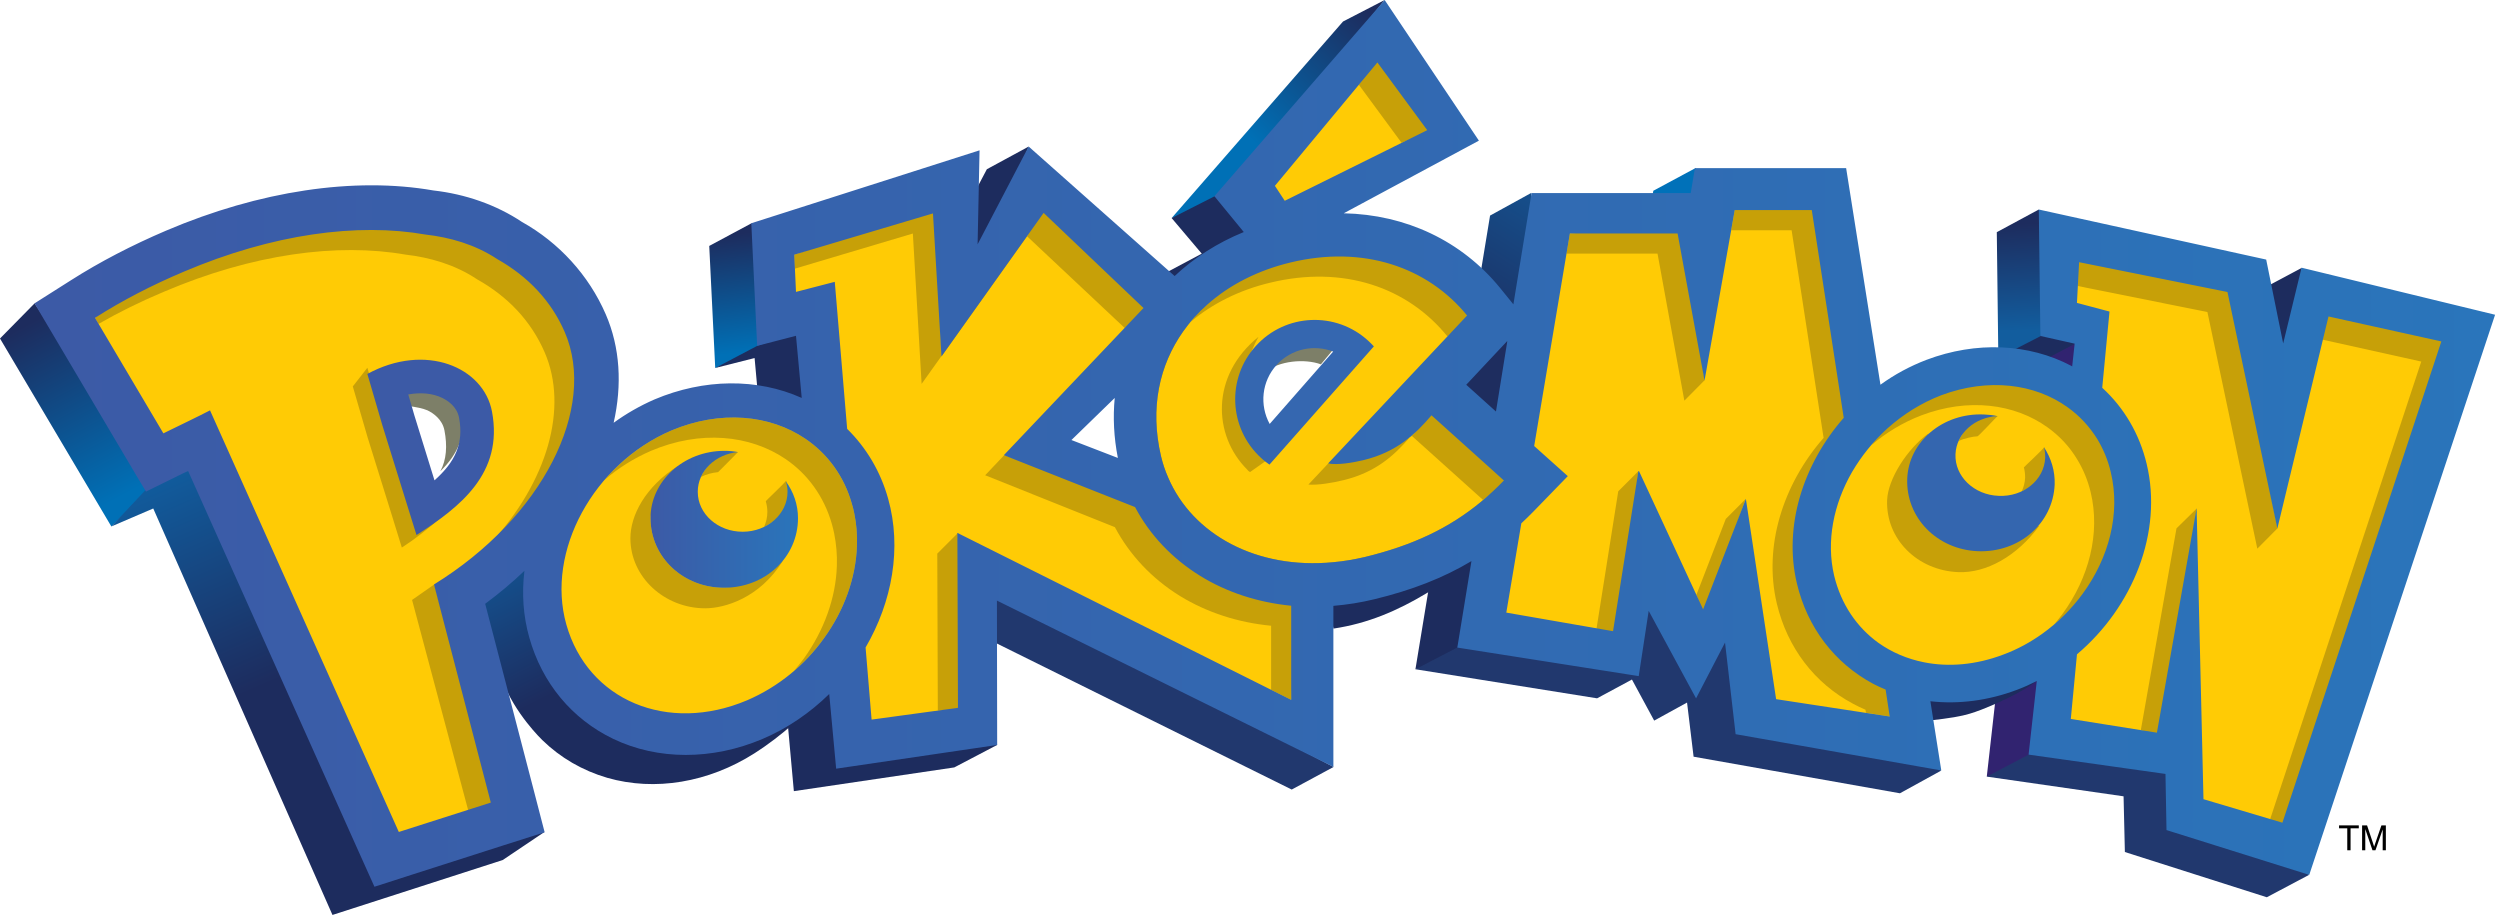 <svg width="270" height="99" viewBox="0 0 270 99" fill="none" xmlns="http://www.w3.org/2000/svg">
<g clip-path="url(#clip0_39_31)">
<path d="M0 36.557L12.026 56.858L16.827 52.279L3.738 32.76L0 36.557Z" fill="url(#paint0_linear_39_31)"/>
<path d="M178.558 20.602L178.093 23.278L183.845 21.422L183.128 18.144L178.558 20.602Z" fill="#0071B9"/>
<path d="M145.044 2.326L126.536 23.55L131.922 22.001L149.543 0L145.044 2.326Z" fill="url(#paint1_linear_39_31)"/>
<path d="M244.056 31.345L248.599 28.924L247.301 40.3L244.056 31.345Z" fill="#1D2C5E"/>
<path d="M215.82 38.64L219.858 39.467L225.012 36.965L220.539 35.296L215.82 38.64Z" fill="#1D2C5E"/>
<path d="M76.598 26.561L77.244 39.744L82.88 37.467L81.193 24.096L76.598 26.561Z" fill="url(#paint2_linear_39_31)"/>
<path d="M220.19 22.627L215.654 25.075L215.82 38.64L220.386 36.3L221.819 29.734L220.19 22.627Z" fill="url(#paint3_linear_39_31)"/>
<path d="M219.567 39.505L214.572 83.875L222.557 82.3L224.121 37.112L219.567 39.505Z" fill="#312370"/>
<path d="M229.345 86.002L229.487 92.019L244.815 96.904L249.377 94.486L234.337 82.834L219.102 81.496L214.572 83.875L229.345 86.002Z" fill="#21386E"/>
<path d="M172.483 75.419L176.25 73.39L178.651 77.826L182.201 75.875L182.908 81.723L205.192 85.675L209.645 83.226L178.917 64.503L157.119 68.239L152.867 72.28L172.483 75.419Z" fill="#21386E"/>
<path d="M165.387 20.828L160.926 23.283L152.867 72.28L157.381 69.935L165.117 42.424L165.387 20.828Z" fill="url(#paint4_linear_39_31)"/>
<path d="M129.789 27.395L126.235 29.288L126.534 30.473L134.992 25.1L131.296 21.134L126.536 23.55L129.789 27.395Z" fill="#1D2C5E"/>
<path d="M139.506 85.272L103.166 67.271L107.728 63.822L144.028 82.83L139.506 85.272Z" fill="#21386E"/>
<path d="M106.581 18.277L101.074 28.72L106.893 26.958L111.092 15.83L106.581 18.277Z" fill="#1D2C5E"/>
<path d="M56.633 61.419L51.987 64.608C51.987 64.608 52.973 69.792 54.244 73.398C55.522 77.017 58.564 79.924 58.564 79.924C60.518 81.834 62.913 83.224 65.585 84.004C70.724 85.483 76.524 84.519 81.503 81.344C82.805 80.52 84.572 79.201 85.658 78.16C80.764 81.13 56.633 61.419 56.633 61.419Z" fill="url(#paint5_linear_39_31)"/>
<path d="M81.496 38.669L85.736 85.445L103.06 82.882L107.695 80.453L86.196 35.865L81.773 37.355L77.244 39.744L81.496 38.669Z" fill="#1D2C5E"/>
<path d="M16.55 54.916L35.906 98.814L54.295 92.882L58.785 89.864L20.617 49.929L15.841 52.791L12.026 56.858L16.55 54.916Z" fill="url(#paint6_linear_39_31)"/>
<path d="M208.381 75.627L208.641 77.782C210.225 77.604 211.889 77.399 213.313 76.892C214.973 76.324 218.579 74.718 219.95 73.535C219.436 73.722 210.987 75.912 208.381 75.627Z" fill="#1D2C5E"/>
<path d="M143.322 64.418L144.012 67.888C147.734 67.334 150.929 65.957 154.07 64.069C156.041 62.895 158.205 61.124 158.888 60.652C158.406 60.96 143.322 64.418 143.322 64.418Z" fill="#1D2C5E"/>
<path d="M40.938 94.652L39.501 91.459L21.149 50.5L20.772 49.66L19.938 50.045L19.381 50.301L16.114 51.905C15.632 51.097 14.832 49.743 14.276 48.804L6.889 36.32L4.957 33.061L8.153 31.036C11.176 29.108 14.59 27.327 18.304 25.741C25.699 22.591 33.247 20.925 40.13 20.925C42.394 20.925 44.585 21.108 46.643 21.466C50.074 21.857 53.247 22.983 55.868 24.729C59.774 26.913 62.849 30.301 64.586 34.309C66.012 37.603 66.29 41.461 65.384 45.463L64.852 47.814L66.805 46.398C68.121 45.443 69.551 44.627 71.055 43.972C73.655 42.873 76.345 42.312 79.04 42.312C81.591 42.312 84.003 42.817 86.21 43.81L87.633 44.448L87.49 42.895L86.871 36.184L86.771 35.12L85.735 35.389L82.626 36.195L82.081 24.768L104.855 17.492L104.671 26.373L106.386 26.813L111.36 17.281L126.257 30.493L126.878 31.046L127.484 30.476C129.525 28.558 131.944 27.019 134.673 25.902L135.813 25.436L135.032 24.483L132.346 21.209L149.449 1.495L158.406 14.86L144.695 22.23L141.65 23.868L145.107 23.941C151.607 24.078 157.363 26.828 161.312 31.683L162.74 33.444L163.66 34.575L162.132 36.197L161.113 37.279L157.687 40.933L157.05 41.612L157.739 42.234L160.95 45.125L162.192 46.242L162.458 44.594L163.69 36.967L164.005 35.009L164.015 35.02L164.339 33.02L166.178 21.76H182.596H183.366L183.496 21.001L183.817 19.073H198.602L202.184 41.694L202.417 43.159L203.617 42.288C205.068 41.234 206.671 40.367 208.383 39.712C210.662 38.852 213.008 38.413 215.35 38.413C218.138 38.413 220.845 39.057 223.186 40.274C223.248 40.319 223.336 40.377 223.456 40.425L224.567 40.871L224.698 39.679L224.966 37.214L225.054 36.406L224.259 36.229L221.261 35.559L221.115 23.767L243.972 28.798L245.689 37.283L247.464 37.318L249.235 30.016L268.295 34.651L248.817 93.354L234.879 88.977L234.78 83.57L234.766 82.795L233.997 82.687L220.089 80.724L220.876 73.655L221.063 71.973L219.558 72.744C218.845 73.107 218.155 73.412 217.503 73.652C215.229 74.512 212.9 74.947 210.581 74.947C209.91 74.947 209.236 74.91 208.58 74.836L207.392 74.703L207.578 75.883L208.557 82.1L188.266 78.521L187.203 69.295L186.861 66.338L185.494 68.981L183.158 73.486L178.857 65.546L177.564 63.161L177.156 65.841L176.219 71.987L158.435 69.188L159.814 60.753L160.129 58.819L158.448 59.824C155.537 61.569 152.194 62.882 148.231 63.839C146.846 64.177 145.399 64.411 143.926 64.533L143.092 64.603V65.44V81.358L108.069 64.049L106.753 63.4L106.754 64.867L106.778 79.671L91.119 81.978L90.461 74.869L90.283 72.967L88.918 74.305C86.849 76.33 84.518 77.9 81.991 78.972C79.406 80.071 76.739 80.627 74.066 80.627C71.397 80.627 68.889 80.069 66.611 78.978C62.391 76.948 59.347 73.265 58.041 68.618C57.419 66.435 57.25 64.13 57.539 61.764L57.848 59.244L56.01 60.994C54.714 62.224 53.318 63.399 51.858 64.478L51.363 64.843L51.519 65.438L56.794 85.686L57.726 89.279L54.194 90.402L44.262 93.582L40.938 94.652ZM45.396 40.296C44.884 40.296 44.355 40.343 43.822 40.439L43.146 40.569L42.148 40.761L42.449 41.733L42.645 42.365L45.485 51.658L45.769 52.551L46.191 53.891L47.241 52.957L47.938 52.336C50.691 49.862 51.656 47.35 51.075 44.182C50.709 42.281 49.237 41.334 48.391 40.938C47.507 40.512 46.495 40.296 45.396 40.296ZM121.531 40.601L119.756 42.329L115.081 46.872L114.063 47.861L115.388 48.373L120.402 50.308L121.942 50.901L121.624 49.283C121.21 47.193 121.102 45.101 121.296 43.066L121.531 40.601ZM141.947 35.434C140.008 35.434 138.132 36.268 136.799 37.72C134.777 39.928 134.384 43.185 135.822 45.823L136.203 46.538L136.816 47.681L137.679 46.715L138.234 46.1L145.092 38.27L145.631 37.65L146.496 36.656L145.262 36.199L144.493 35.915C143.686 35.599 142.822 35.434 141.947 35.434Z" fill="#FFCB05"/>
<path d="M152.438 47.032C152.372 47.09 152.311 47.164 152.259 47.24C152.328 47.177 152.395 47.122 152.466 47.064L152.438 47.032Z" fill="#7D7F68"/>
<path d="M158.351 41.555L161.776 37.901L160.604 39.145L160.638 38.988L159.602 40.081L156.18 43.724L159.386 46.608L159.967 43.016L161.563 44.445L158.351 41.555Z" fill="#7D7F68"/>
<path d="M158.351 41.555L161.563 44.445L162.793 36.819L161.776 37.901L158.351 41.555Z" fill="#7D7F68"/>
<path d="M115.715 47.522L115.767 47.544L115.715 47.522Z" fill="#7D7F68"/>
<path d="M134.677 50.694C134.951 50.971 134.698 50.772 135.005 50.982L137.1 49.505C136.789 49.285 136.481 49.049 136.198 48.785C133.158 46.015 133.948 39.785 135.92 36.375C130.729 40.563 130.999 47.01 134.677 50.694Z" fill="#C7A008"/>
<path d="M159.967 54.182C156.507 57.044 152.563 58.91 147.352 60.169C146.213 60.43 145.097 60.62 144.005 60.716C135.734 61.529 128.795 57.731 126.162 51.571C125.834 50.825 125.581 50.07 125.39 49.264C124.172 44.076 125.212 39.44 127.775 35.806C128.029 35.454 128.296 35.117 128.576 34.774C128.445 34.886 128.311 34.982 128.202 35.087C127.217 35.964 126.345 36.925 125.604 37.975C123.038 41.609 121.998 46.248 123.227 51.428C123.415 52.234 123.664 53 123.985 53.729C126.619 59.903 133.56 63.699 141.824 62.892C142.925 62.786 144.037 62.604 145.177 62.329C150.394 61.07 154.335 59.212 157.795 56.35C158.64 55.655 159.455 54.897 160.246 54.068L160.173 53.998C160.094 54.066 160.035 54.125 159.967 54.182Z" fill="#C7A008"/>
<path d="M101.678 38.499L110.919 25.513L110.544 25.167L101.628 37.691L101.678 38.499Z" fill="#C7A008"/>
<path d="M162.793 36.819L161.563 44.445L159.967 43.016L159.386 46.608L156.18 43.724L159.602 40.081L160.638 38.988L160.604 39.145L161.776 37.901L162.793 36.819Z" fill="#C7A008"/>
<path d="M151.374 15.429L154.61 14.041L148.695 6.45L146.757 9.157L151.374 15.429Z" fill="#C7A008"/>
<path d="M61.785 34.235C46.849 16.04 19.936 25.82 10.263 34.331L10.641 34.984C12.865 33.708 15.21 32.554 17.677 31.519C27.285 27.415 36.445 26.212 43.789 27.497C46.385 27.795 49.135 28.565 51.528 30.167C54.841 32.022 57.352 34.661 58.82 38.043C61.425 44.033 59.13 51.998 52.995 58.666C60.69 51.605 65.955 44.849 61.785 34.235Z" fill="#C7A008"/>
<path d="M92.257 55.433C92.187 55.103 92.117 54.768 92.01 54.445C91.169 51.42 89.362 49.005 86.993 47.398C83.159 44.794 77.807 44.259 72.473 46.511C69.667 47.724 67.227 49.591 65.298 51.821C66.781 50.545 68.476 49.482 70.307 48.69C75.629 46.431 80.981 46.965 84.828 49.566C87.197 51.175 88.989 53.589 89.848 56.61C89.943 56.934 90.017 57.274 90.091 57.615C90.319 58.765 90.425 59.928 90.381 61.119C90.27 64.601 88.979 68.107 86.832 71.101C86.486 71.575 86.122 72.017 85.745 72.455C86.967 71.4 88.058 70.233 88.99 68.926C91.146 65.951 92.434 62.438 92.548 58.935C92.596 57.766 92.499 56.584 92.257 55.433Z" fill="#C7A008"/>
<path d="M77.55 50.992C77.529 51.025 79.717 48.824 79.692 48.824C76.955 48.72 75.798 51.301 75.703 51.504C76.265 51.232 76.885 51.055 77.55 50.992Z" fill="#C7A008"/>
<path d="M82.705 54.147C82.816 54.518 82.874 54.887 82.874 55.291C82.874 55.861 82.747 56.408 82.516 56.912C82.954 56.683 86.119 55.148 84.892 51.896C84.958 51.996 82.626 54.137 82.705 54.147Z" fill="#C7A008"/>
<path d="M70.255 55.957C70.255 54.619 72.546 51.373 73.26 50.29C69.642 52.59 68.084 55.694 68.084 58.139C68.084 62.328 71.765 65.697 76.166 65.697C78.248 65.697 82.061 64.596 84.555 60.56C83.248 61.42 79.926 63.478 78.183 63.478C73.783 63.477 70.255 60.169 70.255 55.957Z" fill="#C7A008"/>
<path d="M101.227 59.791L101.284 76.746L103.975 76.9L103.443 57.572L101.227 59.791Z" fill="#C7A008"/>
<path d="M85.781 27.511L85.836 29.017L98.589 25.22L99.534 41.46L101.662 38.478L101.208 22.181L85.781 27.511Z" fill="#C7A008"/>
<path d="M124.332 33.326L112.353 22.332L110.919 25.513L121.462 35.418L124.332 33.326Z" fill="#C7A008"/>
<path d="M122.511 53.814L108.447 49.164L106.398 51.328L120.409 56.935C121.998 59.929 124.406 62.494 127.438 64.369C130.373 66.164 133.727 67.239 137.279 67.58V74.5L139.451 75.584L140.138 65.188L122.511 53.814Z" fill="#C7A008"/>
<path d="M145.095 51.858C148.549 51.025 150.541 49.223 152.256 47.24C150.969 48.296 144.517 49.702 143.433 50.069L141.308 52.332C142.279 52.418 143.903 52.156 145.095 51.858Z" fill="#C7A008"/>
<path d="M138.813 27.943C132.444 28.777 129.125 34.124 128.576 34.775C130.928 32.788 133.876 31.313 137.196 30.527C145.077 28.621 152.026 31.024 156.321 36.334L158.979 34.084C154.725 28.866 146.692 26.043 138.813 27.943Z" fill="#C7A008"/>
<path d="M160.174 53.998C160.942 53.352 162.307 52.699 163.033 51.938L154.505 44.318C153.852 45.099 153.26 46.386 152.463 47.063L160.174 53.998Z" fill="#C7A008"/>
<path d="M203.938 74.418C194.991 67.064 195.526 51.295 199.918 46.292L195.976 21.577L187.354 22.69L186.97 24.867H193.494L196.949 47.291C192.553 52.31 190.429 59.034 191.898 65.19C193.035 69.947 195.957 73.797 200.163 76.024C200.586 76.256 201.023 76.458 201.47 76.649L201.526 76.978L204.091 77.383C204.091 77.382 204.358 74.632 203.938 74.418Z" fill="#C7A008"/>
<path d="M169.55 25.214L169.179 27.392H179.013L181.91 43.273L184.092 41.069L181.798 24.304L169.55 25.214Z" fill="#C7A008"/>
<path d="M186.385 56.044L183.21 64.246L183.996 66.38L188.537 53.889L186.385 56.044Z" fill="#C7A008"/>
<path d="M176.956 50.878L174.77 53.061L172.427 67.875L174.671 68.732L176.956 50.878Z" fill="#C7A008"/>
<path d="M221.123 46.146C222.41 47.065 223.508 48.228 224.334 49.611C224.986 50.672 225.479 51.86 225.794 53.164C226.865 57.617 225.584 62.433 222.753 66.297C222.468 66.689 222.154 67.068 221.854 67.44C223.004 66.451 236.972 56.148 223.325 42.616C208.315 37.668 202.633 47.461 202.102 48.082C203.688 46.734 205.518 45.619 207.5 44.861C212.58 42.937 217.578 43.604 221.123 46.146Z" fill="#C7A008"/>
<path d="M213.556 47.122C213.598 47.217 215.711 44.92 215.754 44.92C213.083 45.03 211.8 46.319 211.932 46.914C211.772 47.145 211.642 47.374 211.54 47.627C212.11 47.343 213.164 47.125 213.556 47.122Z" fill="#C7A008"/>
<path d="M218.578 50.479C218.674 50.837 218.72 51.212 218.712 51.615C218.688 52.131 218.554 52.604 218.358 53.045C218.764 52.862 222.001 51.857 220.765 48.295C220.797 48.396 218.543 50.481 218.578 50.479Z" fill="#C7A008"/>
<path d="M211.487 61.789C214.508 61.918 217.849 60.062 220.245 56.782C214.097 58.043 207.634 47.805 208.282 46.803C205.959 48.487 203.903 51.735 203.809 54.005C203.649 58.214 207.076 61.613 211.487 61.789Z" fill="#C7A008"/>
<path d="M245.178 88.464L246.619 89.428L264.207 36.643L251.044 33.601L250.879 36.693L261.497 39.049L245.178 88.464Z" fill="#C7A008"/>
<path d="M224.291 27.943L224.406 30.891L238.401 33.702L243.789 59.255L245.97 57.057L240.837 31.241L224.291 27.943Z" fill="#C7A008"/>
<path d="M235.061 57.062L231.208 78.854L233.427 79.573L237.252 54.916L235.061 57.062Z" fill="#C7A008"/>
<path d="M53.445 86.85L46.899 63.117L44.503 64.793L50.57 87.53L53.445 86.85Z" fill="#C7A008"/>
<path d="M51.746 51.162C50.236 52.764 46.889 55.877 44.982 57.105L43.824 53.387L41.288 45.235L39.676 39.716L38.103 41.735L39.709 47.262L42.245 55.408L43.398 59.137C46.009 57.455 49.807 54.298 51.746 51.162Z" fill="#C7A008"/>
<path d="M144.498 37.129C142.432 36.334 139.506 36.573 137.926 38.302C137.559 38.703 136.845 39.726 136.619 40.183C138.148 38.967 140.871 38.704 142.656 39.348L144.498 37.129Z" fill="#7D7F68"/>
<path d="M49.857 44.493C49.625 43.273 48.43 42.304 47.844 42.035C46.796 41.529 44.983 41.45 43.659 41.691C43.897 42.513 44.17 43.477 44.286 43.872C44.823 43.947 45.705 44.107 46.168 44.318C46.749 44.598 47.765 45.258 48.001 46.486C48.317 48.125 48.234 49.657 47.551 50.901C49.424 49.063 50.333 47.064 49.857 44.493Z" fill="#7D7F68"/>
<path d="M53.137 44.459C52.238 39.635 45.93 36.976 39.676 40.387L41.288 45.908L43.824 54.067L44.981 57.783C49.673 54.766 54.389 51.141 53.137 44.459ZM46.925 51.877C46.242 49.648 44.744 44.835 44.744 44.835C44.751 44.857 44.449 43.805 44.091 42.601C45.417 42.364 46.691 42.46 47.739 42.964C48.325 43.243 49.355 43.894 49.58 45.128C50.098 47.902 49.163 49.882 46.925 51.877Z" fill="#3C5AA6"/>
<path d="M147.772 36.805C144.276 33.598 138.842 33.847 135.653 37.34C132.445 40.827 132.697 46.264 136.198 49.458C136.483 49.733 136.791 49.958 137.101 50.179L148.378 37.408C148.179 37.2 147.979 36.993 147.772 36.805ZM137.124 45.788C136.021 43.763 136.244 41.192 137.893 39.39C139.479 37.662 141.909 37.17 143.981 37.969L137.124 45.788Z" fill="#3567B0"/>
<path d="M162.84 35.403L156.595 41.42L162.528 46.748L162.84 35.403Z" fill="#1E2D5F"/>
<path d="M220.748 48.295C220.843 48.674 220.892 49.049 220.88 49.448C220.776 51.834 218.533 53.676 215.859 53.551C213.187 53.459 211.088 51.431 211.193 49.051C211.283 46.82 213.271 45.054 215.726 44.941C215.26 44.836 214.773 44.781 214.265 44.763C209.792 44.57 206.136 47.738 205.982 51.682C205.81 55.9 209.191 59.339 213.593 59.53C218.072 59.709 221.726 56.53 221.904 52.332C221.956 50.877 221.526 49.482 220.748 48.295Z" fill="#3466AF"/>
<path d="M85.053 53.112C85.053 55.508 82.874 57.428 80.205 57.428C77.529 57.428 75.358 55.507 75.358 53.112C75.358 50.879 77.268 49.038 79.716 48.824C79.247 48.739 78.759 48.69 78.255 48.69C73.783 48.69 70.255 52.007 70.255 55.957C70.255 60.172 73.784 63.478 78.183 63.478C82.659 63.478 86.184 60.17 86.184 55.957C86.184 54.498 85.702 53.123 84.873 51.991C84.985 52.332 85.053 52.71 85.053 53.112Z" fill="url(#paint7_linear_39_31)"/>
<path d="M248.569 28.912L246.583 37.097L244.749 28.034L220.19 22.628L220.362 36.284L224.063 37.114L223.796 39.577C223.748 39.558 223.718 39.529 223.692 39.508C219.104 37.087 213.416 36.839 208.063 38.861C206.267 39.548 204.6 40.451 203.088 41.549L199.383 18.161H183.05L182.6 20.85H165.409L163.446 32.873L162.02 31.112C157.854 25.994 151.815 23.175 145.125 23.035L159.721 15.19L149.543 0.001L131.154 21.19L134.328 25.06C131.453 26.235 128.941 27.855 126.86 29.812L111.093 15.823L105.58 26.389L105.792 16.235L81.141 24.11L81.773 37.354L85.967 36.266L86.587 42.978C81.795 40.826 76.035 40.879 70.693 43.136C69.11 43.826 67.634 44.674 66.274 45.66C67.198 41.571 66.979 37.54 65.421 33.945C63.581 29.697 60.343 26.186 56.373 23.971C53.59 22.117 50.273 20.962 46.802 20.569C38.272 19.078 28.029 20.609 17.948 24.904C14.242 26.485 10.785 28.279 7.667 30.265L3.726 32.764L6.106 36.783L13.492 49.266C13.492 49.266 15.752 53.091 15.767 53.089L19.761 51.126L20.318 50.87L38.671 91.831L40.441 95.768L44.539 94.448L54.469 91.267L58.821 89.884L57.673 85.454L52.399 65.209C53.916 64.086 55.332 62.895 56.639 61.648C56.344 64.067 56.499 66.516 57.165 68.86C58.544 73.768 61.758 77.645 66.218 79.793C71.035 82.108 76.912 82.114 82.349 79.808C85.076 78.651 87.501 76.963 89.556 74.954L90.305 83.017L107.695 80.456L107.668 64.863L144.005 82.822V65.433C145.463 65.311 146.951 65.081 148.447 64.714C152.449 63.747 155.874 62.421 158.917 60.598L157.391 69.937L176.983 73.02L178.058 65.97L183.175 75.423L186.303 69.396L187.446 79.292L209.659 83.208L208.481 75.735C211.522 76.079 214.727 75.671 217.823 74.503C218.556 74.232 219.28 73.902 219.973 73.548L219.088 81.499L233.872 83.585L233.982 89.648L249.398 94.487L269.469 33.992L248.569 28.912ZM161.776 37.902L162.795 36.819L161.564 44.446L158.353 41.554L161.776 37.902ZM148.758 6.746L154.14 14.057L138.753 21.685L137.69 20.07L148.758 6.746ZM46.869 63.123L53.008 86.678L43.072 89.852L22.683 44.318C21.574 44.901 19.526 45.879 17.645 46.801L10.262 34.329C13.198 32.454 16.418 30.792 19.843 29.345C29.455 25.257 38.626 24.037 45.961 25.333C48.556 25.625 51.303 26.39 53.709 27.987C57.01 29.846 59.535 32.492 60.991 35.862C64.542 44.068 58.61 55.877 46.869 63.123ZM92.55 58.931C92.436 62.438 91.148 65.952 88.992 68.925C86.941 71.8 84.076 74.173 80.705 75.624C72.085 79.276 63.465 75.624 61.162 67.44C58.931 59.527 64.122 50.107 72.474 46.509C77.808 44.257 83.16 44.791 86.994 47.396C89.362 49.002 91.168 51.417 92.011 54.443C92.117 54.764 92.187 55.101 92.258 55.431C92.499 56.584 92.596 57.766 92.55 58.931ZM139.451 75.584L103.396 57.551L103.46 76.445L94.133 77.717L93.483 69.929C96.363 64.991 97.416 59.172 95.913 53.836C95.088 50.903 93.564 48.357 91.493 46.317L90.155 30.438L85.967 31.524L85.782 27.509L100.76 23.049L101.678 38.497L112.712 22.994L123.499 33.267L108.414 49.159L122.586 54.765C124.169 57.765 126.584 60.314 129.614 62.192C132.543 64 135.899 65.069 139.449 65.42L139.451 75.584ZM120.73 49.458L115.715 47.523L120.39 42.979C120.19 45.065 120.293 47.246 120.73 49.458ZM159.967 54.182C156.507 57.044 152.563 58.91 147.352 60.169C146.213 60.43 145.097 60.62 144.005 60.716C135.734 61.529 128.795 57.731 126.162 51.571C125.834 50.825 125.581 50.07 125.39 49.264C124.172 44.076 125.212 39.439 127.775 35.806C128.513 34.746 129.389 33.78 130.373 32.91C132.787 30.756 135.869 29.19 139.373 28.348C147.252 26.448 154.191 28.853 158.445 34.073L143.431 50.054C144.449 50.246 146.068 49.979 147.263 49.693C150.839 48.821 152.84 46.923 154.603 44.855L160.603 50.253L162.421 51.895C161.633 52.71 160.805 53.479 159.967 54.182ZM191.82 75.509L188.554 53.874L183.935 65.809L177.019 50.892H176.941L174.208 68.167L162.681 66.161L164.302 56.521C164.737 56.112 165.165 55.702 165.586 55.269L169.322 51.422L165.691 48.17L169.549 25.213H181.179L184.09 41.105L187.352 22.688H195.671L199.123 45.126C194.73 50.13 192.596 56.857 194.064 63.011C195.199 67.782 198.131 71.624 202.334 73.868C202.757 74.081 203.195 74.292 203.647 74.474L204.087 77.383L191.82 75.509ZM220.545 68.46C219.274 69.365 217.875 70.134 216.371 70.689C213.402 71.82 210.449 72.055 207.818 71.532C205.984 71.17 204.312 70.455 202.857 69.42C200.543 67.746 198.839 65.274 198.088 62.17C197.212 58.441 198.019 54.459 200.025 50.971C201.025 49.266 202.308 47.664 203.826 46.283C205.519 44.765 207.482 43.522 209.666 42.682C214.749 40.786 219.762 41.44 223.291 43.977C224.589 44.897 225.666 46.068 226.515 47.429C227.159 48.504 227.659 49.689 227.962 50.983C229.043 55.461 227.756 60.257 224.931 64.121C223.721 65.768 222.246 67.248 220.545 68.46ZM246.5 88.852L237.976 86.313L237.233 54.887L232.946 79.13L223.647 77.646L224.313 70.666C230.385 65.535 233.604 57.441 231.84 50.106C231.065 46.858 229.395 44.03 227.041 41.88L227.826 33.648L224.31 32.712L224.545 28.317L240.566 31.537L245.953 57.083L251.478 34.18L263.666 36.873L246.5 88.852Z" fill="url(#paint8_linear_39_31)"/>
<path d="M253.505 91.83V89.458H252.618V89.141H254.75V89.458H253.861V91.83H253.505Z" fill="black"/>
<path d="M255.106 91.83V89.141H255.642L256.279 91.045C256.338 91.222 256.38 91.355 256.407 91.443C256.438 91.345 256.486 91.202 256.55 91.012L257.194 89.141H257.673V91.83H257.33V89.579L256.549 91.83H256.228L255.45 89.54V91.83H255.106Z" fill="black"/>
</g>
<defs>
<linearGradient id="paint0_linear_39_31" x1="13.3" y1="53.524" x2="3.283" y2="34.855" gradientUnits="userSpaceOnUse">
<stop stop-color="#0070B6"/>
<stop offset="1" stop-color="#1D2C5E"/>
</linearGradient>
<linearGradient id="paint1_linear_39_31" x1="135.476" y1="15.387" x2="148.191" y2="1.763" gradientUnits="userSpaceOnUse">
<stop stop-color="#0070B6"/>
<stop offset="1" stop-color="#1D2C5E"/>
</linearGradient>
<linearGradient id="paint2_linear_39_31" x1="80.002" y1="38.1" x2="78.486" y2="25.362" gradientUnits="userSpaceOnUse">
<stop stop-color="#0070B6"/>
<stop offset="1" stop-color="#1D2C5E"/>
</linearGradient>
<linearGradient id="paint3_linear_39_31" x1="218.897" y1="35.648" x2="218.291" y2="24.15" gradientUnits="userSpaceOnUse">
<stop stop-color="#125D9E"/>
<stop offset="1" stop-color="#1D2C5E"/>
</linearGradient>
<linearGradient id="paint4_linear_39_31" x1="176.46" y1="19.075" x2="163.117" y2="40.303" gradientUnits="userSpaceOnUse">
<stop stop-color="#125D9E"/>
<stop offset="1" stop-color="#1D2C5E"/>
</linearGradient>
<linearGradient id="paint5_linear_39_31" x1="58.37" y1="53.124" x2="67.468" y2="71.016" gradientUnits="userSpaceOnUse">
<stop stop-color="#105FA1"/>
<stop offset="1" stop-color="#1D2C5E"/>
</linearGradient>
<linearGradient id="paint6_linear_39_31" x1="24.041" y1="47.016" x2="34.571" y2="71.425" gradientUnits="userSpaceOnUse">
<stop stop-color="#105FA1"/>
<stop offset="1" stop-color="#1D2C5E"/>
</linearGradient>
<linearGradient id="paint7_linear_39_31" x1="70.255" y1="56.084" x2="86.184" y2="56.084" gradientUnits="userSpaceOnUse">
<stop stop-color="#3C5AA6"/>
<stop offset="0.933" stop-color="#2B73B9"/>
<stop offset="1" stop-color="#2A75BB"/>
</linearGradient>
<linearGradient id="paint8_linear_39_31" x1="3.727" y1="47.884" x2="269.47" y2="47.884" gradientUnits="userSpaceOnUse">
<stop stop-color="#3C5AA6"/>
<stop offset="0.933" stop-color="#2B73B9"/>
<stop offset="1" stop-color="#2A75BB"/>
</linearGradient>
<clipPath id="clip0_39_31">
<rect width="269.469" height="98.814" fill="white"/>
</clipPath>
</defs>
</svg>
